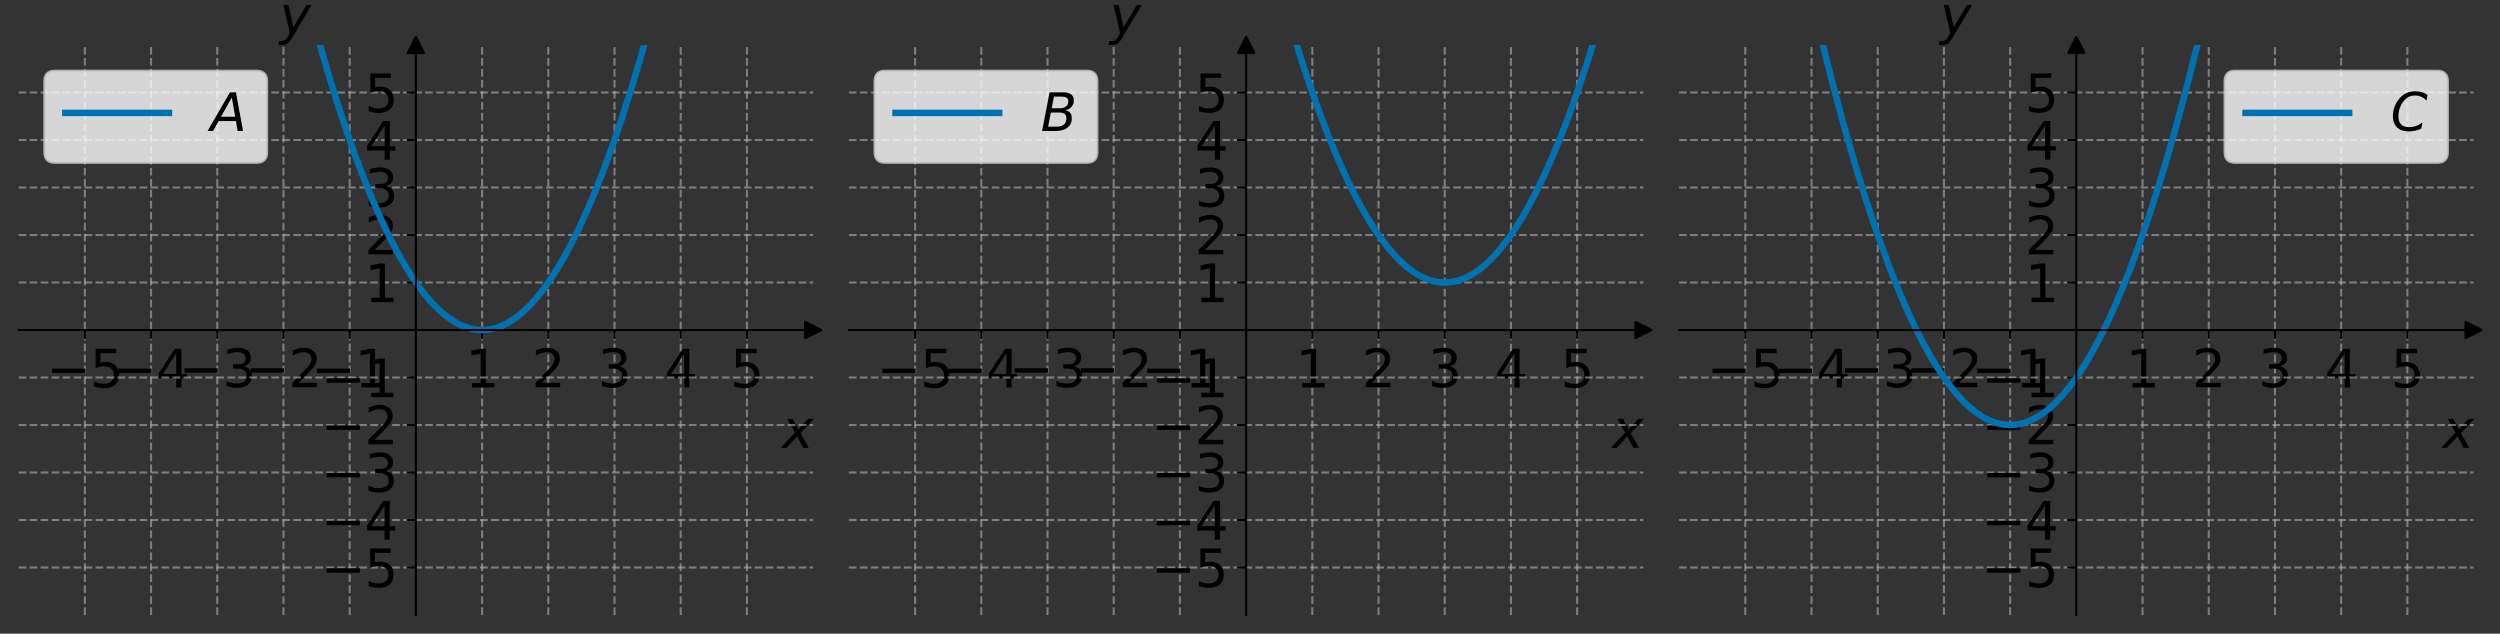 <?xml version="1.0" encoding="utf-8" standalone="no"?>
<!DOCTYPE svg PUBLIC "-//W3C//DTD SVG 1.1//EN"
  "http://www.w3.org/Graphics/SVG/1.1/DTD/svg11.dtd">
<svg xmlns:xlink="http://www.w3.org/1999/xlink" width="964.8pt" height="244.538pt" viewBox="0 0 964.8 244.538" xmlns="http://www.w3.org/2000/svg" version="1.1">
 <rect x="0" y="0" width="964.8" height="244.538" fill="#333333" stroke="none"/>
 <defs>
  <style type="text/css">*{stroke-linejoin: round; stroke-linecap: butt}</style>
 </defs>
 <g id="figure_1">
  <g id="patch_1">
   <path d="M 0 244.538 
L 964.8 244.538 
L 964.8 0 
L 0 0 
L 0 244.538 
z
" style="fill: none"/>
  </g>
  <g id="axes_1">
   <g id="patch_2">
    <path d="M 7.2 237.338 
L 313.8 237.338 
L 313.8 17.378 
L 7.2 17.378 
L 7.2 237.338 
z
" style="fill: none"/>
   </g>
   <g id="matplotlib.axis_1">
    <g id="xtick_1">
     <g id="line2d_1">
      <path d="M 32.75 237.338 
L 32.75 17.378 
" clip-path="url(#p4ed76b267d)" style="fill: none; stroke-dasharray: 2.96,1.28; stroke-dashoffset: 0; stroke: #b0b0b0; stroke-opacity: 0.6; stroke-width: 0.8"/>
     </g>
     <g id="line2d_2">
      <defs>
       <path id="mee38555045" d="M 0 0 
L 0 3.5 
" style="stroke: #000000; stroke-width: 0.8"/>
      </defs>
      <g>
       <use xlink:href="#mee38555045" x="32.75" y="127.358" style="stroke: #000000; stroke-width: 0.8"/>
      </g>
     </g>
     <g id="text_1">
      <!-- $-5$ -->
      <g transform="translate(17.95 149.555) scale(0.2 -0.2)">
       <defs>
        <path id="DejaVuSans-2212" d="M 678 2272 
L 4684 2272 
L 4684 1741 
L 678 1741 
L 678 2272 
z
" transform="scale(0.016)"/>
        <path id="DejaVuSans-35" d="M 691 4666 
L 3169 4666 
L 3169 4134 
L 1269 4134 
L 1269 2991 
Q 1406 3038 1543 3061 
Q 1681 3084 1819 3084 
Q 2600 3084 3056 2656 
Q 3513 2228 3513 1497 
Q 3513 744 3044 326 
Q 2575 -91 1722 -91 
Q 1428 -91 1123 -41 
Q 819 9 494 109 
L 494 744 
Q 775 591 1075 516 
Q 1375 441 1709 441 
Q 2250 441 2565 725 
Q 2881 1009 2881 1497 
Q 2881 1984 2565 2268 
Q 2250 2553 1709 2553 
Q 1456 2553 1204 2497 
Q 953 2441 691 2322 
L 691 4666 
z
" transform="scale(0.016)"/>
       </defs>
       <use xlink:href="#DejaVuSans-2212" transform="translate(0 0.094)"/>
       <use xlink:href="#DejaVuSans-35" transform="translate(83.789 0.094)"/>
      </g>
     </g>
    </g>
    <g id="xtick_2">
     <g id="line2d_3">
      <path d="M 58.3 237.338 
L 58.3 17.378 
" clip-path="url(#p4ed76b267d)" style="fill: none; stroke-dasharray: 2.96,1.28; stroke-dashoffset: 0; stroke: #b0b0b0; stroke-opacity: 0.6; stroke-width: 0.8"/>
     </g>
     <g id="line2d_4">
      <g>
       <use xlink:href="#mee38555045" x="58.3" y="127.358" style="stroke: #000000; stroke-width: 0.8"/>
      </g>
     </g>
     <g id="text_2">
      <!-- $-4$ -->
      <g transform="translate(43.5 149.555) scale(0.2 -0.2)">
       <defs>
        <path id="DejaVuSans-34" d="M 2419 4116 
L 825 1625 
L 2419 1625 
L 2419 4116 
z
M 2253 4666 
L 3047 4666 
L 3047 1625 
L 3713 1625 
L 3713 1100 
L 3047 1100 
L 3047 0 
L 2419 0 
L 2419 1100 
L 313 1100 
L 313 1709 
L 2253 4666 
z
" transform="scale(0.016)"/>
       </defs>
       <use xlink:href="#DejaVuSans-2212" transform="translate(0 0.094)"/>
       <use xlink:href="#DejaVuSans-34" transform="translate(83.789 0.094)"/>
      </g>
     </g>
    </g>
    <g id="xtick_3">
     <g id="line2d_5">
      <path d="M 83.85 237.338 
L 83.85 17.378 
" clip-path="url(#p4ed76b267d)" style="fill: none; stroke-dasharray: 2.96,1.28; stroke-dashoffset: 0; stroke: #b0b0b0; stroke-opacity: 0.6; stroke-width: 0.8"/>
     </g>
     <g id="line2d_6">
      <g>
       <use xlink:href="#mee38555045" x="83.85" y="127.358" style="stroke: #000000; stroke-width: 0.8"/>
      </g>
     </g>
     <g id="text_3">
      <!-- $-3$ -->
      <g transform="translate(69.05 149.555) scale(0.2 -0.2)">
       <defs>
        <path id="DejaVuSans-33" d="M 2597 2516 
Q 3050 2419 3304 2112 
Q 3559 1806 3559 1356 
Q 3559 666 3084 287 
Q 2609 -91 1734 -91 
Q 1441 -91 1130 -33 
Q 819 25 488 141 
L 488 750 
Q 750 597 1062 519 
Q 1375 441 1716 441 
Q 2309 441 2620 675 
Q 2931 909 2931 1356 
Q 2931 1769 2642 2001 
Q 2353 2234 1838 2234 
L 1294 2234 
L 1294 2753 
L 1863 2753 
Q 2328 2753 2575 2939 
Q 2822 3125 2822 3475 
Q 2822 3834 2567 4026 
Q 2313 4219 1838 4219 
Q 1578 4219 1281 4162 
Q 984 4106 628 3988 
L 628 4550 
Q 988 4650 1302 4700 
Q 1616 4750 1894 4750 
Q 2613 4750 3031 4423 
Q 3450 4097 3450 3541 
Q 3450 3153 3228 2886 
Q 3006 2619 2597 2516 
z
" transform="scale(0.016)"/>
       </defs>
       <use xlink:href="#DejaVuSans-2212" transform="translate(0 0.781)"/>
       <use xlink:href="#DejaVuSans-33" transform="translate(83.789 0.781)"/>
      </g>
     </g>
    </g>
    <g id="xtick_4">
     <g id="line2d_7">
      <path d="M 109.4 237.338 
L 109.4 17.378 
" clip-path="url(#p4ed76b267d)" style="fill: none; stroke-dasharray: 2.96,1.28; stroke-dashoffset: 0; stroke: #b0b0b0; stroke-opacity: 0.6; stroke-width: 0.8"/>
     </g>
     <g id="line2d_8">
      <g>
       <use xlink:href="#mee38555045" x="109.4" y="127.358" style="stroke: #000000; stroke-width: 0.8"/>
      </g>
     </g>
     <g id="text_4">
      <!-- $-2$ -->
      <g transform="translate(94.6 149.555) scale(0.2 -0.2)">
       <defs>
        <path id="DejaVuSans-32" d="M 1228 531 
L 3431 531 
L 3431 0 
L 469 0 
L 469 531 
Q 828 903 1448 1529 
Q 2069 2156 2228 2338 
Q 2531 2678 2651 2914 
Q 2772 3150 2772 3378 
Q 2772 3750 2511 3984 
Q 2250 4219 1831 4219 
Q 1534 4219 1204 4116 
Q 875 4013 500 3803 
L 500 4441 
Q 881 4594 1212 4672 
Q 1544 4750 1819 4750 
Q 2544 4750 2975 4387 
Q 3406 4025 3406 3419 
Q 3406 3131 3298 2873 
Q 3191 2616 2906 2266 
Q 2828 2175 2409 1742 
Q 1991 1309 1228 531 
z
" transform="scale(0.016)"/>
       </defs>
       <use xlink:href="#DejaVuSans-2212" transform="translate(0 0.781)"/>
       <use xlink:href="#DejaVuSans-32" transform="translate(83.789 0.781)"/>
      </g>
     </g>
    </g>
    <g id="xtick_5">
     <g id="line2d_9">
      <path d="M 134.95 237.338 
L 134.95 17.378 
" clip-path="url(#p4ed76b267d)" style="fill: none; stroke-dasharray: 2.96,1.28; stroke-dashoffset: 0; stroke: #b0b0b0; stroke-opacity: 0.6; stroke-width: 0.8"/>
     </g>
     <g id="line2d_10">
      <g>
       <use xlink:href="#mee38555045" x="134.95" y="127.358" style="stroke: #000000; stroke-width: 0.8"/>
      </g>
     </g>
     <g id="text_5">
      <!-- $-1$ -->
      <g transform="translate(120.15 149.555) scale(0.2 -0.2)">
       <defs>
        <path id="DejaVuSans-31" d="M 794 531 
L 1825 531 
L 1825 4091 
L 703 3866 
L 703 4441 
L 1819 4666 
L 2450 4666 
L 2450 531 
L 3481 531 
L 3481 0 
L 794 0 
L 794 531 
z
" transform="scale(0.016)"/>
       </defs>
       <use xlink:href="#DejaVuSans-2212" transform="translate(0 0.094)"/>
       <use xlink:href="#DejaVuSans-31" transform="translate(83.789 0.094)"/>
      </g>
     </g>
    </g>
    <g id="xtick_6">
     <g id="line2d_11">
      <path d="M 186.05 237.338 
L 186.05 17.378 
" clip-path="url(#p4ed76b267d)" style="fill: none; stroke-dasharray: 2.96,1.28; stroke-dashoffset: 0; stroke: #b0b0b0; stroke-opacity: 0.6; stroke-width: 0.8"/>
     </g>
     <g id="line2d_12">
      <g>
       <use xlink:href="#mee38555045" x="186.05" y="127.358" style="stroke: #000000; stroke-width: 0.8"/>
      </g>
     </g>
     <g id="text_6">
      <!-- $1$ -->
      <g transform="translate(179.65 149.555) scale(0.2 -0.2)">
       <use xlink:href="#DejaVuSans-31" transform="translate(0 0.094)"/>
      </g>
     </g>
    </g>
    <g id="xtick_7">
     <g id="line2d_13">
      <path d="M 211.6 237.338 
L 211.6 17.378 
" clip-path="url(#p4ed76b267d)" style="fill: none; stroke-dasharray: 2.96,1.28; stroke-dashoffset: 0; stroke: #b0b0b0; stroke-opacity: 0.6; stroke-width: 0.8"/>
     </g>
     <g id="line2d_14">
      <g>
       <use xlink:href="#mee38555045" x="211.6" y="127.358" style="stroke: #000000; stroke-width: 0.8"/>
      </g>
     </g>
     <g id="text_7">
      <!-- $2$ -->
      <g transform="translate(205.2 149.555) scale(0.2 -0.2)">
       <use xlink:href="#DejaVuSans-32" transform="translate(0 0.781)"/>
      </g>
     </g>
    </g>
    <g id="xtick_8">
     <g id="line2d_15">
      <path d="M 237.15 237.338 
L 237.15 17.378 
" clip-path="url(#p4ed76b267d)" style="fill: none; stroke-dasharray: 2.96,1.28; stroke-dashoffset: 0; stroke: #b0b0b0; stroke-opacity: 0.6; stroke-width: 0.8"/>
     </g>
     <g id="line2d_16">
      <g>
       <use xlink:href="#mee38555045" x="237.15" y="127.358" style="stroke: #000000; stroke-width: 0.8"/>
      </g>
     </g>
     <g id="text_8">
      <!-- $3$ -->
      <g transform="translate(230.75 149.555) scale(0.2 -0.2)">
       <use xlink:href="#DejaVuSans-33" transform="translate(0 0.781)"/>
      </g>
     </g>
    </g>
    <g id="xtick_9">
     <g id="line2d_17">
      <path d="M 262.7 237.338 
L 262.7 17.378 
" clip-path="url(#p4ed76b267d)" style="fill: none; stroke-dasharray: 2.96,1.28; stroke-dashoffset: 0; stroke: #b0b0b0; stroke-opacity: 0.6; stroke-width: 0.8"/>
     </g>
     <g id="line2d_18">
      <g>
       <use xlink:href="#mee38555045" x="262.7" y="127.358" style="stroke: #000000; stroke-width: 0.8"/>
      </g>
     </g>
     <g id="text_9">
      <!-- $4$ -->
      <g transform="translate(256.3 149.555) scale(0.2 -0.2)">
       <use xlink:href="#DejaVuSans-34" transform="translate(0 0.094)"/>
      </g>
     </g>
    </g>
    <g id="xtick_10">
     <g id="line2d_19">
      <path d="M 288.25 237.338 
L 288.25 17.378 
" clip-path="url(#p4ed76b267d)" style="fill: none; stroke-dasharray: 2.96,1.28; stroke-dashoffset: 0; stroke: #b0b0b0; stroke-opacity: 0.6; stroke-width: 0.8"/>
     </g>
     <g id="line2d_20">
      <g>
       <use xlink:href="#mee38555045" x="288.25" y="127.358" style="stroke: #000000; stroke-width: 0.8"/>
      </g>
     </g>
     <g id="text_10">
      <!-- $5$ -->
      <g transform="translate(281.85 149.555) scale(0.2 -0.2)">
       <use xlink:href="#DejaVuSans-35" transform="translate(0 0.094)"/>
      </g>
     </g>
    </g>
    <g id="text_11">
     <!-- $x$ -->
     <g transform="translate(301.8 172.911) scale(0.2 -0.2)">
      <defs>
       <path id="DejaVuSans-Oblique-78" d="M 3841 3500 
L 2234 1784 
L 3219 0 
L 2559 0 
L 1819 1388 
L 531 0 
L -166 0 
L 1556 1844 
L 641 3500 
L 1300 3500 
L 1972 2234 
L 3144 3500 
L 3841 3500 
z
" transform="scale(0.016)"/>
      </defs>
      <use xlink:href="#DejaVuSans-Oblique-78" transform="translate(0 0.312)"/>
     </g>
    </g>
   </g>
   <g id="matplotlib.axis_2">
    <g id="ytick_1">
     <g id="line2d_21">
      <path d="M 7.2 219.008 
L 313.8 219.008 
" clip-path="url(#p4ed76b267d)" style="fill: none; stroke-dasharray: 2.96,1.28; stroke-dashoffset: 0; stroke: #b0b0b0; stroke-opacity: 0.6; stroke-width: 0.8"/>
     </g>
     <g id="line2d_22">
      <defs>
       <path id="m51e244f1d7" d="M 0 0 
L -3.5 0 
" style="stroke: #000000; stroke-width: 0.8"/>
      </defs>
      <g>
       <use xlink:href="#m51e244f1d7" x="160.5" y="219.008" style="stroke: #000000; stroke-width: 0.8"/>
      </g>
     </g>
     <g id="text_12">
      <!-- $-5$ -->
      <g transform="translate(123.9 226.607) scale(0.2 -0.2)">
       <use xlink:href="#DejaVuSans-2212" transform="translate(0 0.094)"/>
       <use xlink:href="#DejaVuSans-35" transform="translate(83.789 0.094)"/>
      </g>
     </g>
    </g>
    <g id="ytick_2">
     <g id="line2d_23">
      <path d="M 7.2 200.678 
L 313.8 200.678 
" clip-path="url(#p4ed76b267d)" style="fill: none; stroke-dasharray: 2.96,1.28; stroke-dashoffset: 0; stroke: #b0b0b0; stroke-opacity: 0.6; stroke-width: 0.8"/>
     </g>
     <g id="line2d_24">
      <g>
       <use xlink:href="#m51e244f1d7" x="160.5" y="200.678" style="stroke: #000000; stroke-width: 0.8"/>
      </g>
     </g>
     <g id="text_13">
      <!-- $-4$ -->
      <g transform="translate(123.9 208.277) scale(0.2 -0.2)">
       <use xlink:href="#DejaVuSans-2212" transform="translate(0 0.094)"/>
       <use xlink:href="#DejaVuSans-34" transform="translate(83.789 0.094)"/>
      </g>
     </g>
    </g>
    <g id="ytick_3">
     <g id="line2d_25">
      <path d="M 7.2 182.348 
L 313.8 182.348 
" clip-path="url(#p4ed76b267d)" style="fill: none; stroke-dasharray: 2.96,1.28; stroke-dashoffset: 0; stroke: #b0b0b0; stroke-opacity: 0.6; stroke-width: 0.8"/>
     </g>
     <g id="line2d_26">
      <g>
       <use xlink:href="#m51e244f1d7" x="160.5" y="182.348" style="stroke: #000000; stroke-width: 0.8"/>
      </g>
     </g>
     <g id="text_14">
      <!-- $-3$ -->
      <g transform="translate(123.9 189.947) scale(0.2 -0.2)">
       <use xlink:href="#DejaVuSans-2212" transform="translate(0 0.781)"/>
       <use xlink:href="#DejaVuSans-33" transform="translate(83.789 0.781)"/>
      </g>
     </g>
    </g>
    <g id="ytick_4">
     <g id="line2d_27">
      <path d="M 7.2 164.018 
L 313.8 164.018 
" clip-path="url(#p4ed76b267d)" style="fill: none; stroke-dasharray: 2.96,1.28; stroke-dashoffset: 0; stroke: #b0b0b0; stroke-opacity: 0.6; stroke-width: 0.8"/>
     </g>
     <g id="line2d_28">
      <g>
       <use xlink:href="#m51e244f1d7" x="160.5" y="164.018" style="stroke: #000000; stroke-width: 0.8"/>
      </g>
     </g>
     <g id="text_15">
      <!-- $-2$ -->
      <g transform="translate(123.9 171.617) scale(0.2 -0.2)">
       <use xlink:href="#DejaVuSans-2212" transform="translate(0 0.781)"/>
       <use xlink:href="#DejaVuSans-32" transform="translate(83.789 0.781)"/>
      </g>
     </g>
    </g>
    <g id="ytick_5">
     <g id="line2d_29">
      <path d="M 7.2 145.688 
L 313.8 145.688 
" clip-path="url(#p4ed76b267d)" style="fill: none; stroke-dasharray: 2.96,1.28; stroke-dashoffset: 0; stroke: #b0b0b0; stroke-opacity: 0.6; stroke-width: 0.8"/>
     </g>
     <g id="line2d_30">
      <g>
       <use xlink:href="#m51e244f1d7" x="160.5" y="145.688" style="stroke: #000000; stroke-width: 0.8"/>
      </g>
     </g>
     <g id="text_16">
      <!-- $-1$ -->
      <g transform="translate(123.9 153.287) scale(0.2 -0.2)">
       <use xlink:href="#DejaVuSans-2212" transform="translate(0 0.094)"/>
       <use xlink:href="#DejaVuSans-31" transform="translate(83.789 0.094)"/>
      </g>
     </g>
    </g>
    <g id="ytick_6">
     <g id="line2d_31">
      <path d="M 7.2 109.028 
L 313.8 109.028 
" clip-path="url(#p4ed76b267d)" style="fill: none; stroke-dasharray: 2.96,1.28; stroke-dashoffset: 0; stroke: #b0b0b0; stroke-opacity: 0.6; stroke-width: 0.8"/>
     </g>
     <g id="line2d_32">
      <g>
       <use xlink:href="#m51e244f1d7" x="160.5" y="109.028" style="stroke: #000000; stroke-width: 0.8"/>
      </g>
     </g>
     <g id="text_17">
      <!-- $1$ -->
      <g transform="translate(140.7 116.627) scale(0.2 -0.2)">
       <use xlink:href="#DejaVuSans-31" transform="translate(0 0.094)"/>
      </g>
     </g>
    </g>
    <g id="ytick_7">
     <g id="line2d_33">
      <path d="M 7.2 90.698 
L 313.8 90.698 
" clip-path="url(#p4ed76b267d)" style="fill: none; stroke-dasharray: 2.96,1.28; stroke-dashoffset: 0; stroke: #b0b0b0; stroke-opacity: 0.6; stroke-width: 0.8"/>
     </g>
     <g id="line2d_34">
      <g>
       <use xlink:href="#m51e244f1d7" x="160.5" y="90.698" style="stroke: #000000; stroke-width: 0.8"/>
      </g>
     </g>
     <g id="text_18">
      <!-- $2$ -->
      <g transform="translate(140.7 98.297) scale(0.2 -0.2)">
       <use xlink:href="#DejaVuSans-32" transform="translate(0 0.781)"/>
      </g>
     </g>
    </g>
    <g id="ytick_8">
     <g id="line2d_35">
      <path d="M 7.2 72.368 
L 313.8 72.368 
" clip-path="url(#p4ed76b267d)" style="fill: none; stroke-dasharray: 2.96,1.28; stroke-dashoffset: 0; stroke: #b0b0b0; stroke-opacity: 0.6; stroke-width: 0.8"/>
     </g>
     <g id="line2d_36">
      <g>
       <use xlink:href="#m51e244f1d7" x="160.5" y="72.368" style="stroke: #000000; stroke-width: 0.8"/>
      </g>
     </g>
     <g id="text_19">
      <!-- $3$ -->
      <g transform="translate(140.7 79.967) scale(0.2 -0.2)">
       <use xlink:href="#DejaVuSans-33" transform="translate(0 0.781)"/>
      </g>
     </g>
    </g>
    <g id="ytick_9">
     <g id="line2d_37">
      <path d="M 7.2 54.038 
L 313.8 54.038 
" clip-path="url(#p4ed76b267d)" style="fill: none; stroke-dasharray: 2.96,1.28; stroke-dashoffset: 0; stroke: #b0b0b0; stroke-opacity: 0.6; stroke-width: 0.8"/>
     </g>
     <g id="line2d_38">
      <g>
       <use xlink:href="#m51e244f1d7" x="160.5" y="54.038" style="stroke: #000000; stroke-width: 0.8"/>
      </g>
     </g>
     <g id="text_20">
      <!-- $4$ -->
      <g transform="translate(140.7 61.637) scale(0.2 -0.2)">
       <use xlink:href="#DejaVuSans-34" transform="translate(0 0.094)"/>
      </g>
     </g>
    </g>
    <g id="ytick_10">
     <g id="line2d_39">
      <path d="M 7.2 35.708 
L 313.8 35.708 
" clip-path="url(#p4ed76b267d)" style="fill: none; stroke-dasharray: 2.96,1.28; stroke-dashoffset: 0; stroke: #b0b0b0; stroke-opacity: 0.6; stroke-width: 0.8"/>
     </g>
     <g id="line2d_40">
      <g>
       <use xlink:href="#m51e244f1d7" x="160.5" y="35.708" style="stroke: #000000; stroke-width: 0.8"/>
      </g>
     </g>
     <g id="text_21">
      <!-- $5$ -->
      <g transform="translate(140.7 43.307) scale(0.2 -0.2)">
       <use xlink:href="#DejaVuSans-35" transform="translate(0 0.094)"/>
      </g>
     </g>
    </g>
    <g id="text_22">
     <!-- $y$ -->
     <g transform="translate(107.9 13.178) scale(0.2 -0.2)">
      <defs>
       <path id="DejaVuSans-Oblique-79" d="M 1588 -325 
Q 1188 -997 936 -1164 
Q 684 -1331 294 -1331 
L -159 -1331 
L -63 -850 
L 269 -850 
Q 509 -850 678 -719 
Q 847 -588 1056 -206 
L 1234 128 
L 459 3500 
L 1069 3500 
L 1650 819 
L 3256 3500 
L 3859 3500 
L 1588 -325 
z
" transform="scale(0.016)"/>
      </defs>
      <use xlink:href="#DejaVuSans-Oblique-79" transform="translate(0 0.312)"/>
     </g>
    </g>
   </g>
   <g id="line2d_41">
    <defs>
     <path id="md96049a63c" d="M 3 0 
L -3 -3 
L -3 3 
z
" style="stroke: #000000; stroke-linejoin: miter"/>
    </defs>
    <g>
     <use xlink:href="#md96049a63c" x="313.8" y="127.358" style="stroke: #000000; stroke-linejoin: miter"/>
    </g>
   </g>
   <g id="line2d_42">
    <defs>
     <path id="m50ec42b9dc" d="M 0 -3 
L -3 3 
L 3 3 
z
" style="stroke: #000000; stroke-linejoin: miter"/>
    </defs>
    <g>
     <use xlink:href="#m50ec42b9dc" x="160.5" y="17.378" style="stroke: #000000; stroke-linejoin: miter"/>
    </g>
   </g>
   <g id="line2d_43">
    <path d="M 118.438 -1 
L 122.353 13.433 
L 126.171 26.682 
L 129.915 38.877 
L 133.509 49.844 
L 137.028 59.879 
L 140.397 68.836 
L 143.691 76.977 
L 146.911 84.345 
L 149.981 90.827 
L 152.975 96.642 
L 155.895 101.826 
L 158.666 106.302 
L 161.361 110.243 
L 163.982 113.683 
L 166.527 116.656 
L 168.923 119.122 
L 171.244 121.203 
L 173.49 122.929 
L 175.662 124.328 
L 177.833 125.462 
L 179.929 126.306 
L 181.951 126.886 
L 183.972 127.237 
L 185.994 127.358 
L 188.015 127.25 
L 190.037 126.912 
L 192.058 126.344 
L 194.08 125.548 
L 196.176 124.479 
L 198.348 123.112 
L 200.519 121.48 
L 202.765 119.513 
L 205.086 117.183 
L 207.482 114.461 
L 209.953 111.315 
L 212.498 107.716 
L 215.194 103.509 
L 217.964 98.759 
L 220.809 93.433 
L 223.729 87.494 
L 226.799 80.734 
L 229.944 73.26 
L 233.163 65.033 
L 236.532 55.8 
L 239.976 45.703 
L 243.495 34.698 
L 247.164 22.485 
L 250.908 9.244 
L 253.662 -1 
L 253.662 -1 
" clip-path="url(#p4ed76b267d)" style="fill: none; stroke: #0072b2; stroke-width: 2.5; stroke-linecap: square"/>
   </g>
   <g id="patch_3">
    <path d="M 160.5 237.338 
L 160.5 17.378 
" style="fill: none; stroke: #000000; stroke-width: 0.8; stroke-linejoin: miter; stroke-linecap: square"/>
   </g>
   <g id="patch_4">
    <path d="M 313.8 237.338 
L 313.8 17.378 
" style="fill: none"/>
   </g>
   <g id="patch_5">
    <path d="M 7.2 127.358 
L 313.8 127.358 
" style="fill: none; stroke: #000000; stroke-width: 0.8; stroke-linejoin: miter; stroke-linecap: square"/>
   </g>
   <g id="patch_6">
    <path d="M 7.2 17.378 
L 313.8 17.378 
" style="fill: none"/>
   </g>
   <g id="legend_1">
    <g id="patch_7">
     <path d="M 21.2 62.734 
L 99 62.734 
Q 103 62.734 103 58.734 
L 103 31.378 
Q 103 27.378 99 27.378 
L 21.2 27.378 
Q 17.2 27.378 17.2 31.378 
L 17.2 58.734 
Q 17.2 62.734 21.2 62.734 
z
" style="fill: #ffffff; opacity: 0.8; stroke: #cccccc; stroke-linejoin: miter"/>
    </g>
    <g id="line2d_44">
     <path d="M 25.2 43.575 
L 45.2 43.575 
L 65.2 43.575 
" style="fill: none; stroke: #0072b2; stroke-width: 2.5; stroke-linecap: square"/>
    </g>
    <g id="text_23">
     <!-- $A$ -->
     <g transform="translate(81.2 50.575) scale(0.2 -0.2)">
      <defs>
       <path id="DejaVuSans-Oblique-41" d="M 2356 4666 
L 3072 4666 
L 3938 0 
L 3278 0 
L 3084 1197 
L 984 1197 
L 325 0 
L -341 0 
L 2356 4666 
z
M 2584 4044 
L 1275 1722 
L 2988 1722 
L 2584 4044 
z
" transform="scale(0.016)"/>
      </defs>
      <use xlink:href="#DejaVuSans-Oblique-41" transform="translate(0 0.094)"/>
     </g>
    </g>
   </g>
  </g>
  <g id="axes_2">
   <g id="patch_8">
    <path d="M 327.6 237.338 
L 634.2 237.338 
L 634.2 17.378 
L 327.6 17.378 
L 327.6 237.338 
z
" style="fill: none"/>
   </g>
   <g id="matplotlib.axis_3">
    <g id="xtick_11">
     <g id="line2d_45">
      <path d="M 353.15 237.338 
L 353.15 17.378 
" clip-path="url(#p7b2059427b)" style="fill: none; stroke-dasharray: 2.96,1.28; stroke-dashoffset: 0; stroke: #b0b0b0; stroke-opacity: 0.6; stroke-width: 0.8"/>
     </g>
     <g id="line2d_46">
      <g>
       <use xlink:href="#mee38555045" x="353.15" y="127.358" style="stroke: #000000; stroke-width: 0.8"/>
      </g>
     </g>
     <g id="text_24">
      <!-- $-5$ -->
      <g transform="translate(338.35 149.555) scale(0.2 -0.2)">
       <use xlink:href="#DejaVuSans-2212" transform="translate(0 0.094)"/>
       <use xlink:href="#DejaVuSans-35" transform="translate(83.789 0.094)"/>
      </g>
     </g>
    </g>
    <g id="xtick_12">
     <g id="line2d_47">
      <path d="M 378.7 237.338 
L 378.7 17.378 
" clip-path="url(#p7b2059427b)" style="fill: none; stroke-dasharray: 2.96,1.28; stroke-dashoffset: 0; stroke: #b0b0b0; stroke-opacity: 0.6; stroke-width: 0.8"/>
     </g>
     <g id="line2d_48">
      <g>
       <use xlink:href="#mee38555045" x="378.7" y="127.358" style="stroke: #000000; stroke-width: 0.8"/>
      </g>
     </g>
     <g id="text_25">
      <!-- $-4$ -->
      <g transform="translate(363.9 149.555) scale(0.2 -0.2)">
       <use xlink:href="#DejaVuSans-2212" transform="translate(0 0.094)"/>
       <use xlink:href="#DejaVuSans-34" transform="translate(83.789 0.094)"/>
      </g>
     </g>
    </g>
    <g id="xtick_13">
     <g id="line2d_49">
      <path d="M 404.25 237.338 
L 404.25 17.378 
" clip-path="url(#p7b2059427b)" style="fill: none; stroke-dasharray: 2.96,1.28; stroke-dashoffset: 0; stroke: #b0b0b0; stroke-opacity: 0.6; stroke-width: 0.8"/>
     </g>
     <g id="line2d_50">
      <g>
       <use xlink:href="#mee38555045" x="404.25" y="127.358" style="stroke: #000000; stroke-width: 0.8"/>
      </g>
     </g>
     <g id="text_26">
      <!-- $-3$ -->
      <g transform="translate(389.45 149.555) scale(0.2 -0.2)">
       <use xlink:href="#DejaVuSans-2212" transform="translate(0 0.781)"/>
       <use xlink:href="#DejaVuSans-33" transform="translate(83.789 0.781)"/>
      </g>
     </g>
    </g>
    <g id="xtick_14">
     <g id="line2d_51">
      <path d="M 429.8 237.338 
L 429.8 17.378 
" clip-path="url(#p7b2059427b)" style="fill: none; stroke-dasharray: 2.96,1.28; stroke-dashoffset: 0; stroke: #b0b0b0; stroke-opacity: 0.6; stroke-width: 0.8"/>
     </g>
     <g id="line2d_52">
      <g>
       <use xlink:href="#mee38555045" x="429.8" y="127.358" style="stroke: #000000; stroke-width: 0.8"/>
      </g>
     </g>
     <g id="text_27">
      <!-- $-2$ -->
      <g transform="translate(415 149.555) scale(0.2 -0.2)">
       <use xlink:href="#DejaVuSans-2212" transform="translate(0 0.781)"/>
       <use xlink:href="#DejaVuSans-32" transform="translate(83.789 0.781)"/>
      </g>
     </g>
    </g>
    <g id="xtick_15">
     <g id="line2d_53">
      <path d="M 455.35 237.338 
L 455.35 17.378 
" clip-path="url(#p7b2059427b)" style="fill: none; stroke-dasharray: 2.96,1.28; stroke-dashoffset: 0; stroke: #b0b0b0; stroke-opacity: 0.6; stroke-width: 0.8"/>
     </g>
     <g id="line2d_54">
      <g>
       <use xlink:href="#mee38555045" x="455.35" y="127.358" style="stroke: #000000; stroke-width: 0.8"/>
      </g>
     </g>
     <g id="text_28">
      <!-- $-1$ -->
      <g transform="translate(440.55 149.555) scale(0.2 -0.2)">
       <use xlink:href="#DejaVuSans-2212" transform="translate(0 0.094)"/>
       <use xlink:href="#DejaVuSans-31" transform="translate(83.789 0.094)"/>
      </g>
     </g>
    </g>
    <g id="xtick_16">
     <g id="line2d_55">
      <path d="M 506.45 237.338 
L 506.45 17.378 
" clip-path="url(#p7b2059427b)" style="fill: none; stroke-dasharray: 2.96,1.28; stroke-dashoffset: 0; stroke: #b0b0b0; stroke-opacity: 0.6; stroke-width: 0.8"/>
     </g>
     <g id="line2d_56">
      <g>
       <use xlink:href="#mee38555045" x="506.45" y="127.358" style="stroke: #000000; stroke-width: 0.8"/>
      </g>
     </g>
     <g id="text_29">
      <!-- $1$ -->
      <g transform="translate(500.05 149.555) scale(0.2 -0.2)">
       <use xlink:href="#DejaVuSans-31" transform="translate(0 0.094)"/>
      </g>
     </g>
    </g>
    <g id="xtick_17">
     <g id="line2d_57">
      <path d="M 532 237.338 
L 532 17.378 
" clip-path="url(#p7b2059427b)" style="fill: none; stroke-dasharray: 2.96,1.28; stroke-dashoffset: 0; stroke: #b0b0b0; stroke-opacity: 0.6; stroke-width: 0.8"/>
     </g>
     <g id="line2d_58">
      <g>
       <use xlink:href="#mee38555045" x="532" y="127.358" style="stroke: #000000; stroke-width: 0.8"/>
      </g>
     </g>
     <g id="text_30">
      <!-- $2$ -->
      <g transform="translate(525.6 149.555) scale(0.2 -0.2)">
       <use xlink:href="#DejaVuSans-32" transform="translate(0 0.781)"/>
      </g>
     </g>
    </g>
    <g id="xtick_18">
     <g id="line2d_59">
      <path d="M 557.55 237.338 
L 557.55 17.378 
" clip-path="url(#p7b2059427b)" style="fill: none; stroke-dasharray: 2.96,1.28; stroke-dashoffset: 0; stroke: #b0b0b0; stroke-opacity: 0.6; stroke-width: 0.8"/>
     </g>
     <g id="line2d_60">
      <g>
       <use xlink:href="#mee38555045" x="557.55" y="127.358" style="stroke: #000000; stroke-width: 0.8"/>
      </g>
     </g>
     <g id="text_31">
      <!-- $3$ -->
      <g transform="translate(551.15 149.555) scale(0.2 -0.2)">
       <use xlink:href="#DejaVuSans-33" transform="translate(0 0.781)"/>
      </g>
     </g>
    </g>
    <g id="xtick_19">
     <g id="line2d_61">
      <path d="M 583.1 237.338 
L 583.1 17.378 
" clip-path="url(#p7b2059427b)" style="fill: none; stroke-dasharray: 2.96,1.28; stroke-dashoffset: 0; stroke: #b0b0b0; stroke-opacity: 0.6; stroke-width: 0.8"/>
     </g>
     <g id="line2d_62">
      <g>
       <use xlink:href="#mee38555045" x="583.1" y="127.358" style="stroke: #000000; stroke-width: 0.8"/>
      </g>
     </g>
     <g id="text_32">
      <!-- $4$ -->
      <g transform="translate(576.7 149.555) scale(0.2 -0.2)">
       <use xlink:href="#DejaVuSans-34" transform="translate(0 0.094)"/>
      </g>
     </g>
    </g>
    <g id="xtick_20">
     <g id="line2d_63">
      <path d="M 608.65 237.338 
L 608.65 17.378 
" clip-path="url(#p7b2059427b)" style="fill: none; stroke-dasharray: 2.96,1.28; stroke-dashoffset: 0; stroke: #b0b0b0; stroke-opacity: 0.6; stroke-width: 0.8"/>
     </g>
     <g id="line2d_64">
      <g>
       <use xlink:href="#mee38555045" x="608.65" y="127.358" style="stroke: #000000; stroke-width: 0.8"/>
      </g>
     </g>
     <g id="text_33">
      <!-- $5$ -->
      <g transform="translate(602.25 149.555) scale(0.2 -0.2)">
       <use xlink:href="#DejaVuSans-35" transform="translate(0 0.094)"/>
      </g>
     </g>
    </g>
    <g id="text_34">
     <!-- $x$ -->
     <g transform="translate(622.2 172.911) scale(0.2 -0.2)">
      <use xlink:href="#DejaVuSans-Oblique-78" transform="translate(0 0.312)"/>
     </g>
    </g>
   </g>
   <g id="matplotlib.axis_4">
    <g id="ytick_11">
     <g id="line2d_65">
      <path d="M 327.6 219.008 
L 634.2 219.008 
" clip-path="url(#p7b2059427b)" style="fill: none; stroke-dasharray: 2.96,1.28; stroke-dashoffset: 0; stroke: #b0b0b0; stroke-opacity: 0.6; stroke-width: 0.8"/>
     </g>
     <g id="line2d_66">
      <g>
       <use xlink:href="#m51e244f1d7" x="480.9" y="219.008" style="stroke: #000000; stroke-width: 0.8"/>
      </g>
     </g>
     <g id="text_35">
      <!-- $-5$ -->
      <g transform="translate(444.3 226.607) scale(0.2 -0.2)">
       <use xlink:href="#DejaVuSans-2212" transform="translate(0 0.094)"/>
       <use xlink:href="#DejaVuSans-35" transform="translate(83.789 0.094)"/>
      </g>
     </g>
    </g>
    <g id="ytick_12">
     <g id="line2d_67">
      <path d="M 327.6 200.678 
L 634.2 200.678 
" clip-path="url(#p7b2059427b)" style="fill: none; stroke-dasharray: 2.96,1.28; stroke-dashoffset: 0; stroke: #b0b0b0; stroke-opacity: 0.6; stroke-width: 0.8"/>
     </g>
     <g id="line2d_68">
      <g>
       <use xlink:href="#m51e244f1d7" x="480.9" y="200.678" style="stroke: #000000; stroke-width: 0.8"/>
      </g>
     </g>
     <g id="text_36">
      <!-- $-4$ -->
      <g transform="translate(444.3 208.277) scale(0.2 -0.2)">
       <use xlink:href="#DejaVuSans-2212" transform="translate(0 0.094)"/>
       <use xlink:href="#DejaVuSans-34" transform="translate(83.789 0.094)"/>
      </g>
     </g>
    </g>
    <g id="ytick_13">
     <g id="line2d_69">
      <path d="M 327.6 182.348 
L 634.2 182.348 
" clip-path="url(#p7b2059427b)" style="fill: none; stroke-dasharray: 2.96,1.28; stroke-dashoffset: 0; stroke: #b0b0b0; stroke-opacity: 0.6; stroke-width: 0.8"/>
     </g>
     <g id="line2d_70">
      <g>
       <use xlink:href="#m51e244f1d7" x="480.9" y="182.348" style="stroke: #000000; stroke-width: 0.8"/>
      </g>
     </g>
     <g id="text_37">
      <!-- $-3$ -->
      <g transform="translate(444.3 189.947) scale(0.2 -0.2)">
       <use xlink:href="#DejaVuSans-2212" transform="translate(0 0.781)"/>
       <use xlink:href="#DejaVuSans-33" transform="translate(83.789 0.781)"/>
      </g>
     </g>
    </g>
    <g id="ytick_14">
     <g id="line2d_71">
      <path d="M 327.6 164.018 
L 634.2 164.018 
" clip-path="url(#p7b2059427b)" style="fill: none; stroke-dasharray: 2.96,1.28; stroke-dashoffset: 0; stroke: #b0b0b0; stroke-opacity: 0.6; stroke-width: 0.8"/>
     </g>
     <g id="line2d_72">
      <g>
       <use xlink:href="#m51e244f1d7" x="480.9" y="164.018" style="stroke: #000000; stroke-width: 0.8"/>
      </g>
     </g>
     <g id="text_38">
      <!-- $-2$ -->
      <g transform="translate(444.3 171.617) scale(0.2 -0.2)">
       <use xlink:href="#DejaVuSans-2212" transform="translate(0 0.781)"/>
       <use xlink:href="#DejaVuSans-32" transform="translate(83.789 0.781)"/>
      </g>
     </g>
    </g>
    <g id="ytick_15">
     <g id="line2d_73">
      <path d="M 327.6 145.688 
L 634.2 145.688 
" clip-path="url(#p7b2059427b)" style="fill: none; stroke-dasharray: 2.96,1.28; stroke-dashoffset: 0; stroke: #b0b0b0; stroke-opacity: 0.6; stroke-width: 0.8"/>
     </g>
     <g id="line2d_74">
      <g>
       <use xlink:href="#m51e244f1d7" x="480.9" y="145.688" style="stroke: #000000; stroke-width: 0.8"/>
      </g>
     </g>
     <g id="text_39">
      <!-- $-1$ -->
      <g transform="translate(444.3 153.287) scale(0.2 -0.2)">
       <use xlink:href="#DejaVuSans-2212" transform="translate(0 0.094)"/>
       <use xlink:href="#DejaVuSans-31" transform="translate(83.789 0.094)"/>
      </g>
     </g>
    </g>
    <g id="ytick_16">
     <g id="line2d_75">
      <path d="M 327.6 109.028 
L 634.2 109.028 
" clip-path="url(#p7b2059427b)" style="fill: none; stroke-dasharray: 2.96,1.28; stroke-dashoffset: 0; stroke: #b0b0b0; stroke-opacity: 0.6; stroke-width: 0.8"/>
     </g>
     <g id="line2d_76">
      <g>
       <use xlink:href="#m51e244f1d7" x="480.9" y="109.028" style="stroke: #000000; stroke-width: 0.8"/>
      </g>
     </g>
     <g id="text_40">
      <!-- $1$ -->
      <g transform="translate(461.1 116.627) scale(0.2 -0.2)">
       <use xlink:href="#DejaVuSans-31" transform="translate(0 0.094)"/>
      </g>
     </g>
    </g>
    <g id="ytick_17">
     <g id="line2d_77">
      <path d="M 327.6 90.698 
L 634.2 90.698 
" clip-path="url(#p7b2059427b)" style="fill: none; stroke-dasharray: 2.96,1.28; stroke-dashoffset: 0; stroke: #b0b0b0; stroke-opacity: 0.6; stroke-width: 0.8"/>
     </g>
     <g id="line2d_78">
      <g>
       <use xlink:href="#m51e244f1d7" x="480.9" y="90.698" style="stroke: #000000; stroke-width: 0.8"/>
      </g>
     </g>
     <g id="text_41">
      <!-- $2$ -->
      <g transform="translate(461.1 98.297) scale(0.2 -0.2)">
       <use xlink:href="#DejaVuSans-32" transform="translate(0 0.781)"/>
      </g>
     </g>
    </g>
    <g id="ytick_18">
     <g id="line2d_79">
      <path d="M 327.6 72.368 
L 634.2 72.368 
" clip-path="url(#p7b2059427b)" style="fill: none; stroke-dasharray: 2.96,1.28; stroke-dashoffset: 0; stroke: #b0b0b0; stroke-opacity: 0.6; stroke-width: 0.8"/>
     </g>
     <g id="line2d_80">
      <g>
       <use xlink:href="#m51e244f1d7" x="480.9" y="72.368" style="stroke: #000000; stroke-width: 0.8"/>
      </g>
     </g>
     <g id="text_42">
      <!-- $3$ -->
      <g transform="translate(461.1 79.967) scale(0.2 -0.2)">
       <use xlink:href="#DejaVuSans-33" transform="translate(0 0.781)"/>
      </g>
     </g>
    </g>
    <g id="ytick_19">
     <g id="line2d_81">
      <path d="M 327.6 54.038 
L 634.2 54.038 
" clip-path="url(#p7b2059427b)" style="fill: none; stroke-dasharray: 2.96,1.28; stroke-dashoffset: 0; stroke: #b0b0b0; stroke-opacity: 0.6; stroke-width: 0.8"/>
     </g>
     <g id="line2d_82">
      <g>
       <use xlink:href="#m51e244f1d7" x="480.9" y="54.038" style="stroke: #000000; stroke-width: 0.8"/>
      </g>
     </g>
     <g id="text_43">
      <!-- $4$ -->
      <g transform="translate(461.1 61.637) scale(0.2 -0.2)">
       <use xlink:href="#DejaVuSans-34" transform="translate(0 0.094)"/>
      </g>
     </g>
    </g>
    <g id="ytick_20">
     <g id="line2d_83">
      <path d="M 327.6 35.708 
L 634.2 35.708 
" clip-path="url(#p7b2059427b)" style="fill: none; stroke-dasharray: 2.96,1.28; stroke-dashoffset: 0; stroke: #b0b0b0; stroke-opacity: 0.6; stroke-width: 0.8"/>
     </g>
     <g id="line2d_84">
      <g>
       <use xlink:href="#m51e244f1d7" x="480.9" y="35.708" style="stroke: #000000; stroke-width: 0.8"/>
      </g>
     </g>
     <g id="text_44">
      <!-- $5$ -->
      <g transform="translate(461.1 43.307) scale(0.2 -0.2)">
       <use xlink:href="#DejaVuSans-35" transform="translate(0 0.094)"/>
      </g>
     </g>
    </g>
    <g id="text_45">
     <!-- $y$ -->
     <g transform="translate(428.3 13.178) scale(0.2 -0.2)">
      <use xlink:href="#DejaVuSans-Oblique-79" transform="translate(0 0.312)"/>
     </g>
    </g>
   </g>
   <g id="line2d_85">
    <g>
     <use xlink:href="#md96049a63c" x="634.2" y="127.358" style="stroke: #000000; stroke-linejoin: miter"/>
    </g>
   </g>
   <g id="line2d_86">
    <g>
     <use xlink:href="#m50ec42b9dc" x="480.9" y="17.378" style="stroke: #000000; stroke-linejoin: miter"/>
    </g>
   </g>
   <g id="line2d_87">
    <path d="M 494.952 -1 
L 498.757 11.97 
L 502.426 23.705 
L 506.019 34.467 
L 509.464 44.101 
L 512.833 52.881 
L 516.127 60.849 
L 519.272 67.886 
L 522.342 74.22 
L 525.336 79.89 
L 528.182 84.81 
L 530.952 89.163 
L 533.647 92.985 
L 536.193 96.221 
L 538.664 99.012 
L 541.059 101.392 
L 543.381 103.391 
L 545.627 105.036 
L 547.798 106.358 
L 549.894 107.382 
L 551.991 108.16 
L 554.012 108.677 
L 556.034 108.964 
L 558.055 109.021 
L 560.077 108.849 
L 562.098 108.447 
L 564.12 107.816 
L 566.142 106.955 
L 568.238 105.821 
L 570.409 104.385 
L 572.655 102.621 
L 574.902 100.574 
L 577.223 98.161 
L 579.618 95.353 
L 582.164 92.016 
L 584.785 88.201 
L 587.48 83.875 
L 590.25 79.003 
L 593.095 73.551 
L 596.09 67.321 
L 599.16 60.412 
L 602.305 52.787 
L 605.599 44.202 
L 608.968 34.792 
L 612.412 24.514 
L 616.006 13.079 
L 619.675 0.657 
L 620.148 -1 
L 620.148 -1 
" clip-path="url(#p7b2059427b)" style="fill: none; stroke: #0072b2; stroke-width: 2.5; stroke-linecap: square"/>
   </g>
   <g id="patch_9">
    <path d="M 480.9 237.338 
L 480.9 17.378 
" style="fill: none; stroke: #000000; stroke-width: 0.8; stroke-linejoin: miter; stroke-linecap: square"/>
   </g>
   <g id="patch_10">
    <path d="M 634.2 237.338 
L 634.2 17.378 
" style="fill: none"/>
   </g>
   <g id="patch_11">
    <path d="M 327.6 127.358 
L 634.2 127.358 
" style="fill: none; stroke: #000000; stroke-width: 0.8; stroke-linejoin: miter; stroke-linecap: square"/>
   </g>
   <g id="patch_12">
    <path d="M 327.6 17.378 
L 634.2 17.378 
" style="fill: none"/>
   </g>
   <g id="legend_2">
    <g id="patch_13">
     <path d="M 341.6 62.734 
L 419.4 62.734 
Q 423.4 62.734 423.4 58.734 
L 423.4 31.378 
Q 423.4 27.378 419.4 27.378 
L 341.6 27.378 
Q 337.6 27.378 337.6 31.378 
L 337.6 58.734 
Q 337.6 62.734 341.6 62.734 
z
" style="fill: #ffffff; opacity: 0.8; stroke: #cccccc; stroke-linejoin: miter"/>
    </g>
    <g id="line2d_88">
     <path d="M 345.6 43.575 
L 365.6 43.575 
L 385.6 43.575 
" style="fill: none; stroke: #0072b2; stroke-width: 2.5; stroke-linecap: square"/>
    </g>
    <g id="text_46">
     <!-- $B$ -->
     <g transform="translate(401.6 50.575) scale(0.2 -0.2)">
      <defs>
       <path id="DejaVuSans-Oblique-42" d="M 1081 4666 
L 2694 4666 
Q 3350 4666 3675 4422 
Q 4000 4178 4000 3688 
Q 4000 3238 3720 2911 
Q 3441 2584 2988 2516 
Q 3375 2428 3569 2181 
Q 3763 1934 3763 1522 
Q 3763 819 3242 409 
Q 2722 0 1819 0 
L 172 0 
L 1081 4666 
z
M 1234 2228 
L 903 519 
L 1919 519 
Q 2491 519 2800 781 
Q 3109 1044 3109 1522 
Q 3109 1891 2904 2059 
Q 2700 2228 2247 2228 
L 1234 2228 
z
M 1606 4147 
L 1331 2741 
L 2272 2741 
Q 2775 2741 3058 2959 
Q 3341 3178 3341 3566 
Q 3341 3869 3150 4008 
Q 2959 4147 2541 4147 
L 1606 4147 
z
" transform="scale(0.016)"/>
      </defs>
      <use xlink:href="#DejaVuSans-Oblique-42" transform="translate(0 0.094)"/>
     </g>
    </g>
   </g>
  </g>
  <g id="axes_3">
   <g id="patch_14">
    <path d="M 648 237.338 
L 954.6 237.338 
L 954.6 17.378 
L 648 17.378 
L 648 237.338 
z
" style="fill: none"/>
   </g>
   <g id="matplotlib.axis_5">
    <g id="xtick_21">
     <g id="line2d_89">
      <path d="M 673.55 237.338 
L 673.55 17.378 
" clip-path="url(#p0aea930e41)" style="fill: none; stroke-dasharray: 2.96,1.28; stroke-dashoffset: 0; stroke: #b0b0b0; stroke-opacity: 0.6; stroke-width: 0.8"/>
     </g>
     <g id="line2d_90">
      <g>
       <use xlink:href="#mee38555045" x="673.55" y="127.358" style="stroke: #000000; stroke-width: 0.8"/>
      </g>
     </g>
     <g id="text_47">
      <!-- $-5$ -->
      <g transform="translate(658.75 149.555) scale(0.2 -0.2)">
       <use xlink:href="#DejaVuSans-2212" transform="translate(0 0.094)"/>
       <use xlink:href="#DejaVuSans-35" transform="translate(83.789 0.094)"/>
      </g>
     </g>
    </g>
    <g id="xtick_22">
     <g id="line2d_91">
      <path d="M 699.1 237.338 
L 699.1 17.378 
" clip-path="url(#p0aea930e41)" style="fill: none; stroke-dasharray: 2.96,1.28; stroke-dashoffset: 0; stroke: #b0b0b0; stroke-opacity: 0.6; stroke-width: 0.8"/>
     </g>
     <g id="line2d_92">
      <g>
       <use xlink:href="#mee38555045" x="699.1" y="127.358" style="stroke: #000000; stroke-width: 0.8"/>
      </g>
     </g>
     <g id="text_48">
      <!-- $-4$ -->
      <g transform="translate(684.3 149.555) scale(0.2 -0.2)">
       <use xlink:href="#DejaVuSans-2212" transform="translate(0 0.094)"/>
       <use xlink:href="#DejaVuSans-34" transform="translate(83.789 0.094)"/>
      </g>
     </g>
    </g>
    <g id="xtick_23">
     <g id="line2d_93">
      <path d="M 724.65 237.338 
L 724.65 17.378 
" clip-path="url(#p0aea930e41)" style="fill: none; stroke-dasharray: 2.96,1.28; stroke-dashoffset: 0; stroke: #b0b0b0; stroke-opacity: 0.6; stroke-width: 0.8"/>
     </g>
     <g id="line2d_94">
      <g>
       <use xlink:href="#mee38555045" x="724.65" y="127.358" style="stroke: #000000; stroke-width: 0.8"/>
      </g>
     </g>
     <g id="text_49">
      <!-- $-3$ -->
      <g transform="translate(709.85 149.555) scale(0.2 -0.2)">
       <use xlink:href="#DejaVuSans-2212" transform="translate(0 0.781)"/>
       <use xlink:href="#DejaVuSans-33" transform="translate(83.789 0.781)"/>
      </g>
     </g>
    </g>
    <g id="xtick_24">
     <g id="line2d_95">
      <path d="M 750.2 237.338 
L 750.2 17.378 
" clip-path="url(#p0aea930e41)" style="fill: none; stroke-dasharray: 2.96,1.28; stroke-dashoffset: 0; stroke: #b0b0b0; stroke-opacity: 0.6; stroke-width: 0.8"/>
     </g>
     <g id="line2d_96">
      <g>
       <use xlink:href="#mee38555045" x="750.2" y="127.358" style="stroke: #000000; stroke-width: 0.8"/>
      </g>
     </g>
     <g id="text_50">
      <!-- $-2$ -->
      <g transform="translate(735.4 149.555) scale(0.2 -0.2)">
       <use xlink:href="#DejaVuSans-2212" transform="translate(0 0.781)"/>
       <use xlink:href="#DejaVuSans-32" transform="translate(83.789 0.781)"/>
      </g>
     </g>
    </g>
    <g id="xtick_25">
     <g id="line2d_97">
      <path d="M 775.75 237.338 
L 775.75 17.378 
" clip-path="url(#p0aea930e41)" style="fill: none; stroke-dasharray: 2.96,1.28; stroke-dashoffset: 0; stroke: #b0b0b0; stroke-opacity: 0.6; stroke-width: 0.8"/>
     </g>
     <g id="line2d_98">
      <g>
       <use xlink:href="#mee38555045" x="775.75" y="127.358" style="stroke: #000000; stroke-width: 0.8"/>
      </g>
     </g>
     <g id="text_51">
      <!-- $-1$ -->
      <g transform="translate(760.95 149.555) scale(0.2 -0.2)">
       <use xlink:href="#DejaVuSans-2212" transform="translate(0 0.094)"/>
       <use xlink:href="#DejaVuSans-31" transform="translate(83.789 0.094)"/>
      </g>
     </g>
    </g>
    <g id="xtick_26">
     <g id="line2d_99">
      <path d="M 826.85 237.338 
L 826.85 17.378 
" clip-path="url(#p0aea930e41)" style="fill: none; stroke-dasharray: 2.96,1.28; stroke-dashoffset: 0; stroke: #b0b0b0; stroke-opacity: 0.6; stroke-width: 0.8"/>
     </g>
     <g id="line2d_100">
      <g>
       <use xlink:href="#mee38555045" x="826.85" y="127.358" style="stroke: #000000; stroke-width: 0.8"/>
      </g>
     </g>
     <g id="text_52">
      <!-- $1$ -->
      <g transform="translate(820.45 149.555) scale(0.2 -0.2)">
       <use xlink:href="#DejaVuSans-31" transform="translate(0 0.094)"/>
      </g>
     </g>
    </g>
    <g id="xtick_27">
     <g id="line2d_101">
      <path d="M 852.4 237.338 
L 852.4 17.378 
" clip-path="url(#p0aea930e41)" style="fill: none; stroke-dasharray: 2.96,1.28; stroke-dashoffset: 0; stroke: #b0b0b0; stroke-opacity: 0.6; stroke-width: 0.8"/>
     </g>
     <g id="line2d_102">
      <g>
       <use xlink:href="#mee38555045" x="852.4" y="127.358" style="stroke: #000000; stroke-width: 0.8"/>
      </g>
     </g>
     <g id="text_53">
      <!-- $2$ -->
      <g transform="translate(846 149.555) scale(0.2 -0.2)">
       <use xlink:href="#DejaVuSans-32" transform="translate(0 0.781)"/>
      </g>
     </g>
    </g>
    <g id="xtick_28">
     <g id="line2d_103">
      <path d="M 877.95 237.338 
L 877.95 17.378 
" clip-path="url(#p0aea930e41)" style="fill: none; stroke-dasharray: 2.96,1.28; stroke-dashoffset: 0; stroke: #b0b0b0; stroke-opacity: 0.6; stroke-width: 0.8"/>
     </g>
     <g id="line2d_104">
      <g>
       <use xlink:href="#mee38555045" x="877.95" y="127.358" style="stroke: #000000; stroke-width: 0.8"/>
      </g>
     </g>
     <g id="text_54">
      <!-- $3$ -->
      <g transform="translate(871.55 149.555) scale(0.2 -0.2)">
       <use xlink:href="#DejaVuSans-33" transform="translate(0 0.781)"/>
      </g>
     </g>
    </g>
    <g id="xtick_29">
     <g id="line2d_105">
      <path d="M 903.5 237.338 
L 903.5 17.378 
" clip-path="url(#p0aea930e41)" style="fill: none; stroke-dasharray: 2.96,1.28; stroke-dashoffset: 0; stroke: #b0b0b0; stroke-opacity: 0.6; stroke-width: 0.8"/>
     </g>
     <g id="line2d_106">
      <g>
       <use xlink:href="#mee38555045" x="903.5" y="127.358" style="stroke: #000000; stroke-width: 0.8"/>
      </g>
     </g>
     <g id="text_55">
      <!-- $4$ -->
      <g transform="translate(897.1 149.555) scale(0.2 -0.2)">
       <use xlink:href="#DejaVuSans-34" transform="translate(0 0.094)"/>
      </g>
     </g>
    </g>
    <g id="xtick_30">
     <g id="line2d_107">
      <path d="M 929.05 237.338 
L 929.05 17.378 
" clip-path="url(#p0aea930e41)" style="fill: none; stroke-dasharray: 2.96,1.28; stroke-dashoffset: 0; stroke: #b0b0b0; stroke-opacity: 0.6; stroke-width: 0.8"/>
     </g>
     <g id="line2d_108">
      <g>
       <use xlink:href="#mee38555045" x="929.05" y="127.358" style="stroke: #000000; stroke-width: 0.8"/>
      </g>
     </g>
     <g id="text_56">
      <!-- $5$ -->
      <g transform="translate(922.65 149.555) scale(0.2 -0.2)">
       <use xlink:href="#DejaVuSans-35" transform="translate(0 0.094)"/>
      </g>
     </g>
    </g>
    <g id="text_57">
     <!-- $x$ -->
     <g transform="translate(942.6 172.911) scale(0.2 -0.2)">
      <use xlink:href="#DejaVuSans-Oblique-78" transform="translate(0 0.312)"/>
     </g>
    </g>
   </g>
   <g id="matplotlib.axis_6">
    <g id="ytick_21">
     <g id="line2d_109">
      <path d="M 648 219.008 
L 954.6 219.008 
" clip-path="url(#p0aea930e41)" style="fill: none; stroke-dasharray: 2.96,1.28; stroke-dashoffset: 0; stroke: #b0b0b0; stroke-opacity: 0.6; stroke-width: 0.8"/>
     </g>
     <g id="line2d_110">
      <g>
       <use xlink:href="#m51e244f1d7" x="801.3" y="219.008" style="stroke: #000000; stroke-width: 0.8"/>
      </g>
     </g>
     <g id="text_58">
      <!-- $-5$ -->
      <g transform="translate(764.7 226.607) scale(0.2 -0.2)">
       <use xlink:href="#DejaVuSans-2212" transform="translate(0 0.094)"/>
       <use xlink:href="#DejaVuSans-35" transform="translate(83.789 0.094)"/>
      </g>
     </g>
    </g>
    <g id="ytick_22">
     <g id="line2d_111">
      <path d="M 648 200.678 
L 954.6 200.678 
" clip-path="url(#p0aea930e41)" style="fill: none; stroke-dasharray: 2.96,1.28; stroke-dashoffset: 0; stroke: #b0b0b0; stroke-opacity: 0.6; stroke-width: 0.8"/>
     </g>
     <g id="line2d_112">
      <g>
       <use xlink:href="#m51e244f1d7" x="801.3" y="200.678" style="stroke: #000000; stroke-width: 0.8"/>
      </g>
     </g>
     <g id="text_59">
      <!-- $-4$ -->
      <g transform="translate(764.7 208.277) scale(0.2 -0.2)">
       <use xlink:href="#DejaVuSans-2212" transform="translate(0 0.094)"/>
       <use xlink:href="#DejaVuSans-34" transform="translate(83.789 0.094)"/>
      </g>
     </g>
    </g>
    <g id="ytick_23">
     <g id="line2d_113">
      <path d="M 648 182.348 
L 954.6 182.348 
" clip-path="url(#p0aea930e41)" style="fill: none; stroke-dasharray: 2.96,1.28; stroke-dashoffset: 0; stroke: #b0b0b0; stroke-opacity: 0.6; stroke-width: 0.8"/>
     </g>
     <g id="line2d_114">
      <g>
       <use xlink:href="#m51e244f1d7" x="801.3" y="182.348" style="stroke: #000000; stroke-width: 0.8"/>
      </g>
     </g>
     <g id="text_60">
      <!-- $-3$ -->
      <g transform="translate(764.7 189.947) scale(0.2 -0.2)">
       <use xlink:href="#DejaVuSans-2212" transform="translate(0 0.781)"/>
       <use xlink:href="#DejaVuSans-33" transform="translate(83.789 0.781)"/>
      </g>
     </g>
    </g>
    <g id="ytick_24">
     <g id="line2d_115">
      <path d="M 648 164.018 
L 954.6 164.018 
" clip-path="url(#p0aea930e41)" style="fill: none; stroke-dasharray: 2.96,1.28; stroke-dashoffset: 0; stroke: #b0b0b0; stroke-opacity: 0.6; stroke-width: 0.8"/>
     </g>
     <g id="line2d_116">
      <g>
       <use xlink:href="#m51e244f1d7" x="801.3" y="164.018" style="stroke: #000000; stroke-width: 0.8"/>
      </g>
     </g>
     <g id="text_61">
      <!-- $-2$ -->
      <g transform="translate(764.7 171.617) scale(0.2 -0.2)">
       <use xlink:href="#DejaVuSans-2212" transform="translate(0 0.781)"/>
       <use xlink:href="#DejaVuSans-32" transform="translate(83.789 0.781)"/>
      </g>
     </g>
    </g>
    <g id="ytick_25">
     <g id="line2d_117">
      <path d="M 648 145.688 
L 954.6 145.688 
" clip-path="url(#p0aea930e41)" style="fill: none; stroke-dasharray: 2.96,1.28; stroke-dashoffset: 0; stroke: #b0b0b0; stroke-opacity: 0.6; stroke-width: 0.8"/>
     </g>
     <g id="line2d_118">
      <g>
       <use xlink:href="#m51e244f1d7" x="801.3" y="145.688" style="stroke: #000000; stroke-width: 0.8"/>
      </g>
     </g>
     <g id="text_62">
      <!-- $-1$ -->
      <g transform="translate(764.7 153.287) scale(0.2 -0.2)">
       <use xlink:href="#DejaVuSans-2212" transform="translate(0 0.094)"/>
       <use xlink:href="#DejaVuSans-31" transform="translate(83.789 0.094)"/>
      </g>
     </g>
    </g>
    <g id="ytick_26">
     <g id="line2d_119">
      <path d="M 648 109.028 
L 954.6 109.028 
" clip-path="url(#p0aea930e41)" style="fill: none; stroke-dasharray: 2.96,1.28; stroke-dashoffset: 0; stroke: #b0b0b0; stroke-opacity: 0.6; stroke-width: 0.8"/>
     </g>
     <g id="line2d_120">
      <g>
       <use xlink:href="#m51e244f1d7" x="801.3" y="109.028" style="stroke: #000000; stroke-width: 0.8"/>
      </g>
     </g>
     <g id="text_63">
      <!-- $1$ -->
      <g transform="translate(781.5 116.627) scale(0.2 -0.2)">
       <use xlink:href="#DejaVuSans-31" transform="translate(0 0.094)"/>
      </g>
     </g>
    </g>
    <g id="ytick_27">
     <g id="line2d_121">
      <path d="M 648 90.698 
L 954.6 90.698 
" clip-path="url(#p0aea930e41)" style="fill: none; stroke-dasharray: 2.96,1.28; stroke-dashoffset: 0; stroke: #b0b0b0; stroke-opacity: 0.6; stroke-width: 0.8"/>
     </g>
     <g id="line2d_122">
      <g>
       <use xlink:href="#m51e244f1d7" x="801.3" y="90.698" style="stroke: #000000; stroke-width: 0.8"/>
      </g>
     </g>
     <g id="text_64">
      <!-- $2$ -->
      <g transform="translate(781.5 98.297) scale(0.2 -0.2)">
       <use xlink:href="#DejaVuSans-32" transform="translate(0 0.781)"/>
      </g>
     </g>
    </g>
    <g id="ytick_28">
     <g id="line2d_123">
      <path d="M 648 72.368 
L 954.6 72.368 
" clip-path="url(#p0aea930e41)" style="fill: none; stroke-dasharray: 2.96,1.28; stroke-dashoffset: 0; stroke: #b0b0b0; stroke-opacity: 0.6; stroke-width: 0.8"/>
     </g>
     <g id="line2d_124">
      <g>
       <use xlink:href="#m51e244f1d7" x="801.3" y="72.368" style="stroke: #000000; stroke-width: 0.8"/>
      </g>
     </g>
     <g id="text_65">
      <!-- $3$ -->
      <g transform="translate(781.5 79.967) scale(0.2 -0.2)">
       <use xlink:href="#DejaVuSans-33" transform="translate(0 0.781)"/>
      </g>
     </g>
    </g>
    <g id="ytick_29">
     <g id="line2d_125">
      <path d="M 648 54.038 
L 954.6 54.038 
" clip-path="url(#p0aea930e41)" style="fill: none; stroke-dasharray: 2.96,1.28; stroke-dashoffset: 0; stroke: #b0b0b0; stroke-opacity: 0.6; stroke-width: 0.8"/>
     </g>
     <g id="line2d_126">
      <g>
       <use xlink:href="#m51e244f1d7" x="801.3" y="54.038" style="stroke: #000000; stroke-width: 0.8"/>
      </g>
     </g>
     <g id="text_66">
      <!-- $4$ -->
      <g transform="translate(781.5 61.637) scale(0.2 -0.2)">
       <use xlink:href="#DejaVuSans-34" transform="translate(0 0.094)"/>
      </g>
     </g>
    </g>
    <g id="ytick_30">
     <g id="line2d_127">
      <path d="M 648 35.708 
L 954.6 35.708 
" clip-path="url(#p0aea930e41)" style="fill: none; stroke-dasharray: 2.96,1.28; stroke-dashoffset: 0; stroke: #b0b0b0; stroke-opacity: 0.6; stroke-width: 0.8"/>
     </g>
     <g id="line2d_128">
      <g>
       <use xlink:href="#m51e244f1d7" x="801.3" y="35.708" style="stroke: #000000; stroke-width: 0.8"/>
      </g>
     </g>
     <g id="text_67">
      <!-- $5$ -->
      <g transform="translate(781.5 43.307) scale(0.2 -0.2)">
       <use xlink:href="#DejaVuSans-35" transform="translate(0 0.094)"/>
      </g>
     </g>
    </g>
    <g id="text_68">
     <!-- $y$ -->
     <g transform="translate(748.7 13.178) scale(0.2 -0.2)">
      <use xlink:href="#DejaVuSans-Oblique-79" transform="translate(0 0.312)"/>
     </g>
    </g>
   </g>
   <g id="line2d_129">
    <g>
     <use xlink:href="#md96049a63c" x="954.6" y="127.358" style="stroke: #000000; stroke-linejoin: miter"/>
    </g>
   </g>
   <g id="line2d_130">
    <g>
     <use xlink:href="#m50ec42b9dc" x="801.3" y="17.378" style="stroke: #000000; stroke-linejoin: miter"/>
    </g>
   </g>
   <g id="line2d_131">
    <path d="M 699.089 -1 
L 703.255 16.45 
L 707.298 32.451 
L 711.267 47.263 
L 715.085 60.681 
L 718.829 73.041 
L 722.497 84.391 
L 726.016 94.567 
L 729.461 103.853 
L 732.755 112.112 
L 735.974 119.594 
L 739.119 126.341 
L 742.114 132.25 
L 745.034 137.526 
L 747.879 142.207 
L 750.574 146.221 
L 753.195 149.733 
L 755.741 152.776 
L 758.211 155.381 
L 760.532 157.516 
L 762.778 159.294 
L 765.025 160.788 
L 767.196 161.964 
L 769.292 162.847 
L 771.314 163.466 
L 773.335 163.854 
L 775.357 164.014 
L 777.378 163.944 
L 779.4 163.644 
L 781.422 163.115 
L 783.443 162.356 
L 785.539 161.327 
L 787.636 160.051 
L 789.807 158.47 
L 792.053 156.555 
L 794.374 154.278 
L 796.77 151.611 
L 799.241 148.523 
L 801.787 144.983 
L 804.407 140.959 
L 807.177 136.285 
L 810.023 131.036 
L 812.943 125.177 
L 815.937 118.67 
L 819.082 111.295 
L 822.302 103.17 
L 825.596 94.253 
L 829.04 84.279 
L 832.559 73.4 
L 836.228 61.318 
L 839.971 48.21 
L 843.79 34.029 
L 847.758 18.425 
L 851.801 1.616 
L 852.411 -1 
L 852.411 -1 
" clip-path="url(#p0aea930e41)" style="fill: none; stroke: #0072b2; stroke-width: 2.5; stroke-linecap: square"/>
   </g>
   <g id="patch_15">
    <path d="M 801.3 237.338 
L 801.3 17.378 
" style="fill: none; stroke: #000000; stroke-width: 0.8; stroke-linejoin: miter; stroke-linecap: square"/>
   </g>
   <g id="patch_16">
    <path d="M 954.6 237.338 
L 954.6 17.378 
" style="fill: none"/>
   </g>
   <g id="patch_17">
    <path d="M 648 127.358 
L 954.6 127.358 
" style="fill: none; stroke: #000000; stroke-width: 0.8; stroke-linejoin: miter; stroke-linecap: square"/>
   </g>
   <g id="patch_18">
    <path d="M 648 17.378 
L 954.6 17.378 
" style="fill: none"/>
   </g>
   <g id="legend_3">
    <g id="patch_19">
     <path d="M 862.6 62.734 
L 940.6 62.734 
Q 944.6 62.734 944.6 58.734 
L 944.6 31.378 
Q 944.6 27.378 940.6 27.378 
L 862.6 27.378 
Q 858.6 27.378 858.6 31.378 
L 858.6 58.734 
Q 858.6 62.734 862.6 62.734 
z
" style="fill: #ffffff; opacity: 0.8; stroke: #cccccc; stroke-linejoin: miter"/>
    </g>
    <g id="line2d_132">
     <path d="M 866.6 43.575 
L 886.6 43.575 
L 906.6 43.575 
" style="fill: none; stroke: #0072b2; stroke-width: 2.5; stroke-linecap: square"/>
    </g>
    <g id="text_69">
     <!-- $C$ -->
     <g transform="translate(922.6 50.575) scale(0.2 -0.2)">
      <defs>
       <path id="DejaVuSans-Oblique-43" d="M 4447 4306 
L 4319 3641 
Q 4019 3944 3683 4091 
Q 3347 4238 2956 4238 
Q 2422 4238 2017 3981 
Q 1613 3725 1319 3200 
Q 1131 2863 1032 2486 
Q 934 2109 934 1728 
Q 934 1091 1264 756 
Q 1594 422 2222 422 
Q 2656 422 3056 561 
Q 3456 700 3834 978 
L 3688 231 
Q 3316 72 2936 -9 
Q 2556 -91 2175 -91 
Q 1278 -91 773 396 
Q 269 884 269 1753 
Q 269 2309 461 2846 
Q 653 3384 1013 3828 
Q 1394 4300 1883 4525 
Q 2372 4750 3022 4750 
Q 3422 4750 3780 4639 
Q 4138 4528 4447 4306 
z
" transform="scale(0.016)"/>
      </defs>
      <use xlink:href="#DejaVuSans-Oblique-43" transform="translate(0 0.781)"/>
     </g>
    </g>
   </g>
  </g>
 </g>
 <defs>
  <clipPath id="p4ed76b267d">
   <rect x="7.2" y="17.378" width="306.6" height="219.96"/>
  </clipPath>
  <clipPath id="p7b2059427b">
   <rect x="327.6" y="17.378" width="306.6" height="219.96"/>
  </clipPath>
  <clipPath id="p0aea930e41">
   <rect x="648" y="17.378" width="306.6" height="219.96"/>
  </clipPath>
 </defs>
</svg>
